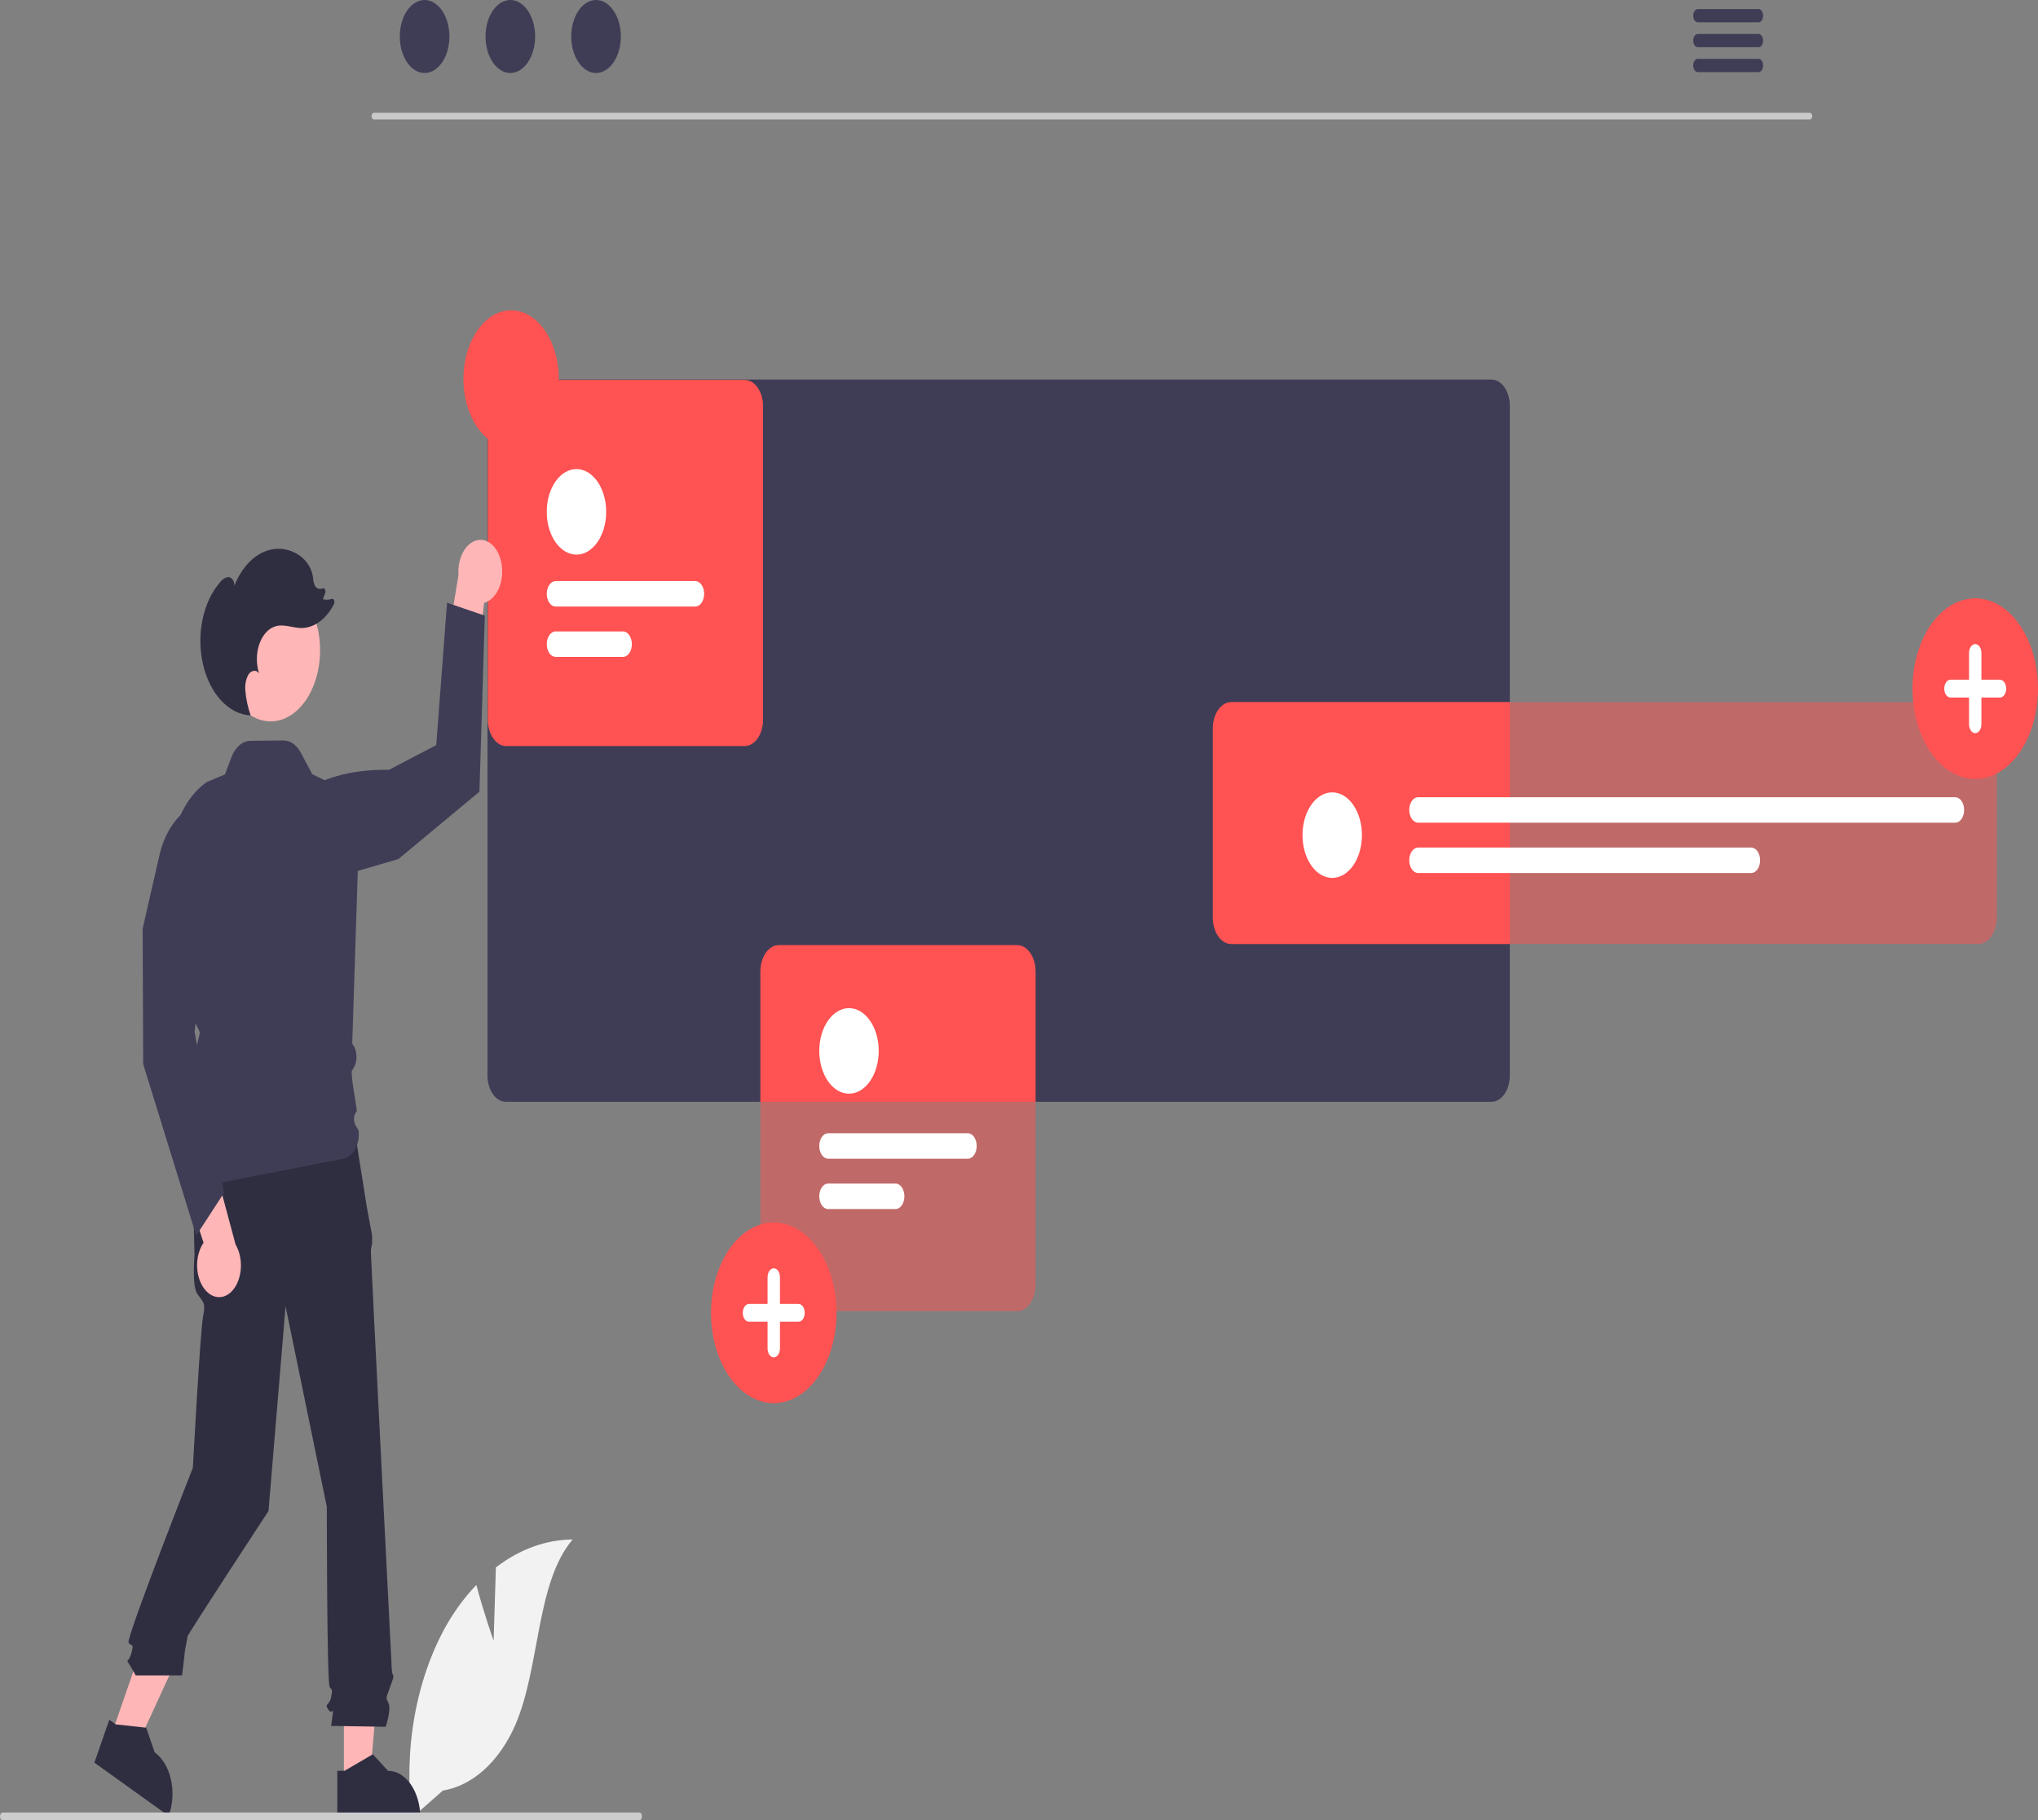 <svg width="300" height="268" viewBox="0 0 300 268" fill="none" xmlns="http://www.w3.org/2000/svg">
<rect x="0" y="0" width="300" height="268" fill="#808080" stroke="none"/>
<g clip-path="url(#clip0_90_1175)">
<path d="M72.663 241.57L72.996 230.775C76.474 228.1 80.352 226.687 84.295 226.659C78.869 233.044 79.547 245.353 75.868 253.94C74.706 256.605 73.142 258.86 71.293 260.538C69.443 262.215 67.355 263.272 65.183 263.631L60.642 267.632C60.018 262.633 60.156 257.498 61.044 252.582C61.933 247.666 63.551 243.086 65.788 239.157C67.058 236.971 68.514 235.023 70.122 233.361C71.21 237.488 72.663 241.57 72.663 241.57Z" fill="#F2F2F2"/>
<path d="M266.434 17.588H55.03C54.941 17.585 54.857 17.532 54.795 17.441C54.733 17.35 54.698 17.227 54.698 17.099C54.698 16.972 54.733 16.849 54.795 16.758C54.857 16.666 54.941 16.614 55.03 16.611H266.434C266.523 16.614 266.608 16.666 266.67 16.758C266.732 16.849 266.766 16.972 266.766 17.099C266.766 17.227 266.732 17.35 266.67 17.441C266.608 17.532 266.523 17.585 266.434 17.588Z" fill="#CACACA"/>
<path d="M62.504 10.748C64.521 10.748 66.157 8.342 66.157 5.374C66.157 2.406 64.521 0 62.504 0C60.487 0 58.851 2.406 58.851 5.374C58.851 8.342 60.487 10.748 62.504 10.748Z" fill="#3F3D56"/>
<path d="M75.122 10.748C77.14 10.748 78.775 8.342 78.775 5.374C78.775 2.406 77.14 0 75.122 0C73.105 0 71.47 2.406 71.47 5.374C71.47 8.342 73.105 10.748 75.122 10.748Z" fill="#3F3D56"/>
<path d="M87.741 10.748C89.758 10.748 91.393 8.342 91.393 5.374C91.393 2.406 89.758 0 87.741 0C85.723 0 84.088 2.406 84.088 5.374C84.088 8.342 85.723 10.748 87.741 10.748Z" fill="#3F3D56"/>
<path d="M258.873 1.332H249.909C249.732 1.337 249.563 1.442 249.438 1.625C249.314 1.808 249.244 2.053 249.244 2.309C249.244 2.565 249.314 2.81 249.438 2.993C249.563 3.175 249.732 3.281 249.909 3.286H258.873C259.05 3.281 259.22 3.175 259.344 2.993C259.468 2.81 259.538 2.565 259.538 2.309C259.538 2.053 259.468 1.808 259.344 1.625C259.22 1.442 259.05 1.337 258.873 1.332Z" fill="#3F3D56"/>
<path d="M258.873 4.999H249.909C249.732 5.004 249.563 5.109 249.438 5.291C249.314 5.474 249.244 5.72 249.244 5.975C249.244 6.231 249.314 6.477 249.438 6.659C249.563 6.842 249.732 6.947 249.909 6.952H258.873C259.05 6.947 259.22 6.842 259.344 6.659C259.468 6.477 259.538 6.231 259.538 5.975C259.538 5.72 259.468 5.474 259.344 5.291C259.22 5.109 259.05 5.004 258.873 4.999Z" fill="#3F3D56"/>
<path d="M258.873 8.66H249.909C249.732 8.665 249.563 8.77 249.438 8.953C249.314 9.136 249.244 9.381 249.244 9.637C249.244 9.893 249.314 10.138 249.438 10.321C249.563 10.504 249.732 10.609 249.909 10.614H258.873C259.05 10.609 259.22 10.504 259.344 10.321C259.468 10.138 259.538 9.893 259.538 9.637C259.538 9.381 259.468 9.136 259.344 8.953C259.22 8.77 259.05 8.665 258.873 8.66Z" fill="#3F3D56"/>
<path d="M219.559 55.884H74.456C73.741 55.884 73.056 56.292 72.55 57.02C72.044 57.747 71.759 58.733 71.758 59.762V158.339C71.759 159.369 72.043 160.356 72.549 161.084C73.055 161.812 73.741 162.221 74.456 162.223H219.559C220.273 162.22 220.958 161.81 221.464 161.083C221.969 160.355 222.253 159.368 222.253 158.339V59.762C222.253 58.734 221.968 57.748 221.463 57.021C220.958 56.294 220.273 55.885 219.559 55.884Z" fill="#3F3D56"/>
<path d="M181.231 103.375C180.517 103.376 179.832 103.785 179.326 104.512C178.821 105.24 178.537 106.225 178.536 107.254V135.099C178.537 136.128 178.821 137.114 179.326 137.842C179.831 138.57 180.516 138.98 181.231 138.982H222.253V103.375H181.231Z" fill="#FF5252"/>
<path opacity="0.5" d="M291.23 138.98H181.233C180.518 138.979 179.832 138.569 179.326 137.842C178.821 137.114 178.537 136.128 178.536 135.099V107.255C178.537 106.225 178.821 105.239 179.326 104.511C179.832 103.784 180.518 103.374 181.233 103.373H291.23C291.945 103.374 292.631 103.784 293.136 104.511C293.642 105.239 293.926 106.225 293.927 107.255V135.099C293.926 136.128 293.642 137.114 293.136 137.842C292.631 138.569 291.945 138.979 291.23 138.98Z" fill="#FF5252"/>
<path d="M196.108 129.255C198.525 129.255 200.484 126.435 200.484 122.957C200.484 119.478 198.525 116.659 196.108 116.659C193.691 116.659 191.732 119.478 191.732 122.957C191.732 126.435 193.691 129.255 196.108 129.255Z" fill="white"/>
<path d="M287.822 121.127H208.749C208.403 121.127 208.071 120.929 207.827 120.577C207.583 120.226 207.445 119.749 207.445 119.251C207.445 118.754 207.583 118.277 207.827 117.925C208.071 117.573 208.403 117.376 208.749 117.376H287.822C288.168 117.376 288.499 117.573 288.744 117.925C288.988 118.277 289.125 118.754 289.125 119.251C289.125 119.749 288.988 120.226 288.744 120.577C288.499 120.929 288.168 121.127 287.822 121.127Z" fill="white"/>
<path d="M257.789 128.538H208.749C208.403 128.538 208.071 128.34 207.827 127.988C207.583 127.637 207.445 127.16 207.445 126.662C207.445 126.165 207.583 125.688 207.827 125.336C208.071 124.984 208.403 124.786 208.749 124.786H257.789C258.135 124.786 258.466 124.984 258.711 125.336C258.955 125.688 259.092 126.165 259.092 126.662C259.092 127.16 258.955 127.637 258.711 127.988C258.466 128.34 258.135 128.538 257.789 128.538Z" fill="white"/>
<path d="M50.62 262.496L54.407 262.496L56.209 241.472H50.619L50.62 262.496Z" fill="#FFB6B6"/>
<path d="M49.654 260.716L50.719 260.716L54.881 258.281L57.112 260.716H57.112C58.373 260.716 59.582 261.437 60.473 262.72C61.364 264.003 61.865 265.742 61.865 267.557V267.779L49.654 267.78L49.654 260.716Z" fill="#2F2E41"/>
<path d="M16.399 255.41L19.789 257.841L27.918 240.182L22.915 236.593L16.399 255.41Z" fill="#FFB6B6"/>
<path d="M16.086 253.197L17.04 253.881L21.52 254.373L22.762 257.985L22.762 257.985C23.89 258.794 24.749 260.216 25.149 261.936C25.549 263.656 25.458 265.535 24.896 267.159L24.827 267.358L13.897 259.518L16.086 253.197Z" fill="#2F2E41"/>
<path d="M52.298 167.013L28.217 167.917L28.636 184.793C28.636 184.793 28.217 189.313 29.055 190.519C29.892 191.724 30.311 191.724 29.892 193.834C29.474 195.943 28.391 216.099 28.391 216.099C28.391 216.099 18.508 241.25 18.926 241.853C19.345 242.456 19.764 241.853 19.345 243.36C18.926 244.866 18.508 244.264 18.926 244.866C19.297 245.442 19.647 246.046 19.973 246.675H26.799C26.799 246.675 27.18 243.661 27.18 243.36C27.18 243.058 27.599 241.25 27.599 240.949C27.599 240.647 39.525 222.463 39.525 222.463L42.037 192.327L48.11 221.861C48.11 221.861 48.11 247.778 48.529 248.381C48.947 248.983 48.947 248.682 48.738 249.887C48.529 251.093 47.691 250.792 48.319 251.696C48.947 252.6 49.157 251.093 48.947 252.6L48.738 254.107L56.783 254.236C56.783 254.236 57.62 251.696 57.201 250.792C56.783 249.887 56.808 250.134 57.319 248.655C57.83 247.175 58.039 246.874 57.83 246.572C57.62 246.271 57.62 244.668 57.62 244.668C57.62 244.668 54.601 185.396 54.601 184.492C54.585 184.026 54.645 183.562 54.775 183.136V181.909L53.973 177.56L52.298 167.013Z" fill="#2F2E41"/>
<path d="M290.76 114.686C288.932 114.686 287.146 113.906 285.626 112.445C284.107 110.983 282.922 108.906 282.223 106.476C281.524 104.046 281.341 101.373 281.697 98.793C282.054 96.213 282.934 93.844 284.226 91.984C285.518 90.124 287.165 88.857 288.957 88.344C290.75 87.831 292.607 88.094 294.296 89.101C295.984 90.108 297.427 91.812 298.443 93.999C299.458 96.186 300 98.757 300 101.387C300 104.914 299.027 108.297 297.294 110.791C295.561 113.285 293.211 114.686 290.76 114.686Z" fill="#FF5252"/>
<path d="M294.406 100.076H291.671V96.14C291.671 95.792 291.575 95.458 291.404 95.212C291.233 94.966 291.002 94.828 290.76 94.828C290.518 94.828 290.286 94.966 290.115 95.212C289.944 95.458 289.848 95.792 289.848 96.14V100.076H287.114C286.994 100.075 286.875 100.109 286.764 100.175C286.654 100.24 286.553 100.337 286.468 100.459C286.383 100.581 286.316 100.725 286.27 100.885C286.224 101.044 286.201 101.215 286.201 101.387C286.201 101.56 286.224 101.731 286.27 101.89C286.316 102.049 286.383 102.194 286.468 102.316C286.553 102.438 286.654 102.534 286.764 102.6C286.875 102.666 286.994 102.699 287.114 102.699H289.848V106.635C289.848 106.983 289.944 107.316 290.115 107.562C290.286 107.808 290.518 107.946 290.76 107.946C291.002 107.946 291.233 107.808 291.404 107.562C291.575 107.316 291.671 106.983 291.671 106.635V102.699H294.406C294.647 102.699 294.879 102.561 295.05 102.315C295.221 102.069 295.317 101.735 295.317 101.387C295.317 101.039 295.221 100.706 295.05 100.46C294.879 100.214 294.647 100.076 294.406 100.076Z" fill="white"/>
<path d="M149.741 139.16H114.633C113.917 139.161 113.232 139.571 112.726 140.299C112.22 141.027 111.935 142.014 111.935 143.043V162.223H152.435V143.043C152.435 142.014 152.151 141.028 151.646 140.3C151.14 139.572 150.455 139.162 149.741 139.16Z" fill="#FF5252"/>
<path opacity="0.5" d="M149.739 193.051H114.631C113.916 193.05 113.231 192.641 112.725 191.913C112.22 191.185 111.935 190.199 111.935 189.17V143.041C111.935 142.012 112.22 141.026 112.725 140.298C113.231 139.57 113.916 139.161 114.631 139.16H149.739C150.454 139.161 151.14 139.57 151.645 140.298C152.151 141.026 152.435 142.012 152.436 143.041V189.17C152.435 190.199 152.151 191.185 151.645 191.913C151.14 192.641 150.454 193.05 149.739 193.051Z" fill="#FF5252"/>
<path d="M124.975 161.025C127.392 161.025 129.351 158.205 129.351 154.727C129.351 151.248 127.392 148.428 124.975 148.428C122.558 148.428 120.599 151.248 120.599 154.727C120.599 158.205 122.558 161.025 124.975 161.025Z" fill="white"/>
<path d="M142.468 170.598H121.902C121.557 170.598 121.225 170.4 120.981 170.048C120.736 169.697 120.599 169.22 120.599 168.722C120.599 168.225 120.736 167.748 120.981 167.396C121.225 167.044 121.557 166.847 121.902 166.847H142.468C142.814 166.847 143.145 167.044 143.39 167.396C143.634 167.748 143.771 168.225 143.771 168.722C143.771 169.22 143.634 169.697 143.39 170.048C143.145 170.4 142.814 170.598 142.468 170.598Z" fill="white"/>
<path d="M131.826 178.009H121.902C121.557 178.009 121.225 177.811 120.981 177.459C120.736 177.108 120.599 176.63 120.599 176.133C120.599 175.636 120.736 175.159 120.981 174.807C121.225 174.455 121.557 174.257 121.902 174.257H131.826C132.172 174.257 132.503 174.455 132.748 174.807C132.992 175.159 133.13 175.636 133.13 176.133C133.13 176.63 132.992 177.108 132.748 177.459C132.503 177.811 132.172 178.009 131.826 178.009Z" fill="white"/>
<path d="M113.9 206.589C112.072 206.589 110.285 205.809 108.766 204.348C107.246 202.887 106.062 200.81 105.363 198.38C104.663 195.95 104.48 193.276 104.837 190.696C105.193 188.117 106.073 185.747 107.366 183.887C108.658 182.027 110.304 180.761 112.097 180.248C113.889 179.735 115.747 179.998 117.436 181.005C119.124 182.011 120.567 183.716 121.582 185.903C122.598 188.09 123.14 190.661 123.14 193.291C123.14 196.818 122.166 200.2 120.433 202.694C118.7 205.188 116.35 206.589 113.9 206.589Z" fill="#FF5252"/>
<path d="M117.545 191.979H114.811V188.044C114.811 187.696 114.715 187.362 114.544 187.116C114.373 186.87 114.141 186.732 113.9 186.732C113.658 186.732 113.426 186.87 113.255 187.116C113.084 187.362 112.988 187.696 112.988 188.044V191.979H110.254C110.134 191.979 110.015 192.012 109.904 192.078C109.793 192.144 109.693 192.241 109.608 192.362C109.523 192.484 109.456 192.629 109.41 192.788C109.364 192.948 109.34 193.118 109.34 193.291C109.34 193.463 109.364 193.634 109.41 193.793C109.456 193.953 109.523 194.098 109.608 194.219C109.693 194.341 109.793 194.438 109.904 194.504C110.015 194.569 110.134 194.603 110.254 194.603H112.988V198.538C112.988 198.886 113.084 199.22 113.255 199.466C113.426 199.712 113.658 199.85 113.9 199.85C114.141 199.85 114.373 199.712 114.544 199.466C114.715 199.22 114.811 198.886 114.811 198.538V194.603H117.545C117.787 194.603 118.019 194.465 118.19 194.218C118.361 193.972 118.457 193.639 118.457 193.291C118.457 192.943 118.361 192.609 118.19 192.363C118.019 192.117 117.787 191.979 117.545 191.979Z" fill="white"/>
<path d="M109.622 109.835H74.514C73.799 109.834 73.114 109.425 72.608 108.697C72.103 107.969 71.818 106.983 71.817 105.954V59.825C71.818 58.796 72.103 57.81 72.608 57.082C73.114 56.354 73.799 55.945 74.514 55.944H109.622C110.337 55.945 111.023 56.354 111.528 57.082C112.034 57.81 112.318 58.796 112.319 59.825V105.954C112.318 106.983 112.034 107.969 111.528 108.697C111.023 109.425 110.337 109.834 109.622 109.835Z" fill="#FF5252"/>
<path d="M84.858 81.658C87.275 81.658 89.234 78.838 89.234 75.36C89.234 71.882 87.275 69.062 84.858 69.062C82.441 69.062 80.482 71.882 80.482 75.36C80.482 78.838 82.441 81.658 84.858 81.658Z" fill="#FF5252"/>
<path d="M102.351 89.306H81.785C81.44 89.306 81.108 89.109 80.864 88.757C80.62 88.405 80.482 87.928 80.482 87.431C80.482 86.933 80.62 86.457 80.864 86.105C81.108 85.753 81.44 85.555 81.785 85.555H102.351C102.697 85.555 103.028 85.753 103.273 86.105C103.517 86.457 103.654 86.933 103.654 87.431C103.654 87.928 103.517 88.405 103.273 88.757C103.028 89.109 102.697 89.306 102.351 89.306Z" fill="#FF5252"/>
<path d="M91.709 96.717H81.785C81.44 96.717 81.108 96.52 80.864 96.168C80.619 95.816 80.482 95.339 80.482 94.842C80.482 94.344 80.619 93.867 80.864 93.516C81.108 93.164 81.44 92.966 81.785 92.966H91.709C92.055 92.966 92.386 93.164 92.631 93.516C92.875 93.867 93.013 94.344 93.013 94.842C93.013 95.339 92.875 95.816 92.631 96.168C92.386 96.52 92.055 96.717 91.709 96.717Z" fill="#FF5252"/>
<path opacity="0.5" d="M109.622 109.835H74.514C73.799 109.834 73.114 109.425 72.608 108.697C72.103 107.969 71.818 106.983 71.817 105.954V59.825C71.818 58.796 72.103 57.81 72.608 57.082C73.114 56.354 73.799 55.945 74.514 55.944H109.622C110.337 55.945 111.023 56.354 111.528 57.082C112.034 57.81 112.318 58.796 112.319 59.825V105.954C112.318 106.983 112.034 107.969 111.528 108.697C111.023 109.425 110.337 109.834 109.622 109.835Z" fill="#FF5252"/>
<path d="M84.858 81.658C87.275 81.658 89.234 78.838 89.234 75.36C89.234 71.882 87.275 69.062 84.858 69.062C82.441 69.062 80.482 71.882 80.482 75.36C80.482 78.838 82.441 81.658 84.858 81.658Z" fill="white"/>
<path d="M102.351 89.306H81.785C81.44 89.306 81.108 89.109 80.864 88.757C80.62 88.405 80.482 87.928 80.482 87.431C80.482 86.933 80.62 86.457 80.864 86.105C81.108 85.753 81.44 85.555 81.785 85.555H102.351C102.697 85.555 103.028 85.753 103.273 86.105C103.517 86.457 103.654 86.933 103.654 87.431C103.654 87.928 103.517 88.405 103.273 88.757C103.028 89.109 102.697 89.306 102.351 89.306Z" fill="white"/>
<path d="M91.709 96.717H81.785C81.44 96.717 81.108 96.52 80.864 96.168C80.619 95.816 80.482 95.339 80.482 94.842C80.482 94.344 80.619 93.867 80.864 93.516C81.108 93.164 81.44 92.966 81.785 92.966H91.709C92.055 92.966 92.386 93.164 92.631 93.516C92.875 93.867 93.013 94.344 93.013 94.842C93.013 95.339 92.875 95.816 92.631 96.168C92.386 96.52 92.055 96.717 91.709 96.717Z" fill="white"/>
<path d="M75.239 65.897C79.116 65.897 82.26 61.373 82.26 55.792C82.26 50.212 79.116 45.688 75.239 45.688C71.361 45.688 68.218 50.212 68.218 55.792C68.218 61.373 71.361 65.897 75.239 65.897Z" fill="#FF5252"/>
<path d="M94.505 267.427C94.505 267.503 94.495 267.577 94.475 267.647C94.455 267.716 94.426 267.78 94.389 267.833C94.352 267.886 94.308 267.928 94.26 267.957C94.211 267.986 94.159 268 94.107 268H0.398C0.292 268 0.191 267.94 0.117 267.832C0.042 267.725 -1.52588e-05 267.579 -1.52588e-05 267.427C-1.52588e-05 267.276 0.042 267.13 0.117 267.023C0.191 266.915 0.292 266.855 0.398 266.855H94.107C94.159 266.855 94.211 266.869 94.26 266.898C94.308 266.927 94.352 266.969 94.389 267.022C94.426 267.075 94.455 267.138 94.475 267.208C94.495 267.278 94.505 267.352 94.505 267.427Z" fill="#CCCCCC"/>
<path d="M73.738 82.557C74.027 83.719 73.987 84.997 73.626 86.116C73.266 87.236 72.615 88.106 71.813 88.541C71.635 88.636 71.452 88.709 71.266 88.758L69.412 105.098L65.062 99.318L67.49 84.687C67.4 83.454 67.651 82.22 68.188 81.251C68.725 80.282 69.506 79.657 70.361 79.51C71.081 79.391 71.807 79.628 72.421 80.182C73.034 80.736 73.499 81.573 73.738 82.557L73.738 82.557Z" fill="#FFB6B6"/>
<path d="M41.638 119.583C41.638 119.583 45.013 113.163 57.264 113.339L64.217 109.703L65.806 88.738L71.368 90.644L70.573 116.564L58.655 126.475L43.029 131.049L41.638 119.583Z" fill="#3F3D56"/>
<path d="M39.844 106.209C43.859 106.209 47.115 101.524 47.115 95.745C47.115 89.965 43.859 85.28 39.844 85.28C35.828 85.28 32.573 89.965 32.573 95.745C32.573 101.524 35.828 106.209 39.844 106.209Z" fill="#FFB6B6"/>
<path d="M27.538 175.087C27.525 175.087 27.512 175.085 27.5 175.08C27.365 175.026 27.259 174.983 27.744 168.955L28.267 164.189L27.756 159.982L26.898 158.746L28.277 156.76L29.436 152.027L27.432 147.754L25.133 130.279C24.738 127.264 25.045 124.145 26.007 121.407C26.969 118.668 28.531 116.463 30.453 115.133L33.113 114.014L34.081 111.459C34.353 110.742 34.753 110.142 35.24 109.722C35.727 109.302 36.284 109.078 36.852 109.072L41.724 109.019C42.215 109.014 42.701 109.172 43.143 109.483C43.584 109.793 43.97 110.246 44.27 110.807L45.97 113.987L53.018 117.433L51.85 153.675C52.035 153.899 52.187 154.175 52.294 154.487C52.402 154.8 52.463 155.14 52.474 155.489C52.486 155.837 52.447 156.184 52.36 156.509C52.273 156.835 52.14 157.13 51.97 157.378C51.897 157.484 51.838 157.571 51.802 157.628C51.684 157.871 51.907 159.685 52.182 161.225L52.535 163.583C52.422 163.7 52.326 163.849 52.255 164.021C52.184 164.193 52.138 164.385 52.121 164.584C52.104 164.783 52.115 164.985 52.155 165.177C52.195 165.369 52.262 165.547 52.352 165.7L52.802 166.465C52.891 167.425 52.712 168.396 52.304 169.166C51.896 169.936 51.293 170.441 50.626 170.572C44.185 171.834 27.572 175.087 27.538 175.087Z" fill="#3F3D56"/>
<path d="M37.984 105.696C37.953 105.598 37.922 105.499 37.891 105.4C37.903 105.401 37.915 105.403 37.926 105.404L37.984 105.696Z" fill="#2F2E41"/>
<path d="M32.371 85.756C32.716 85.287 33.165 85.008 33.639 84.967C34.109 84.989 34.585 85.6 34.488 86.263C35.352 84.062 36.726 82.37 38.37 81.482C40.015 80.595 41.824 80.569 43.48 81.41C44.648 82.004 45.794 83.191 46.063 84.932C46.089 85.389 46.184 85.832 46.34 86.231C46.476 86.445 46.652 86.597 46.847 86.668C47.042 86.739 47.248 86.726 47.438 86.632L47.449 86.627C47.514 86.595 47.584 86.592 47.651 86.618C47.717 86.644 47.776 86.698 47.821 86.773C47.866 86.848 47.894 86.941 47.902 87.039C47.909 87.138 47.896 87.237 47.864 87.325L47.534 88.212C47.95 88.346 48.383 88.333 48.796 88.174C48.864 88.148 48.937 88.153 49.003 88.189C49.07 88.224 49.127 88.289 49.167 88.373C49.206 88.457 49.227 88.557 49.226 88.659C49.225 88.761 49.202 88.86 49.16 88.942C48.611 90.024 47.894 90.907 47.065 91.519C46.237 92.132 45.321 92.458 44.39 92.471C43.069 92.46 41.734 91.804 40.449 92.242C39.951 92.411 39.486 92.738 39.088 93.2C38.69 93.661 38.369 94.245 38.148 94.908C37.927 95.571 37.813 96.297 37.812 97.033C37.812 97.769 37.926 98.495 38.146 99.159C37.751 98.537 36.987 98.684 36.583 99.294C36.397 99.62 36.26 99.998 36.179 100.404C36.099 100.81 36.077 101.235 36.115 101.654C36.223 102.936 36.488 104.18 36.897 105.329C35.334 105.26 33.824 104.503 32.571 103.159C31.317 101.815 30.381 99.95 29.887 97.816C29.394 95.682 29.367 93.381 29.811 91.224C30.256 89.067 31.149 87.159 32.371 85.756L32.371 85.756Z" fill="#2F2E41"/>
<path d="M30.37 190.095C29.675 189.374 29.205 188.288 29.061 187.072C28.917 185.856 29.111 184.607 29.601 183.595C29.709 183.372 29.831 183.163 29.966 182.97L25.059 167.995L30.919 169.21L34.68 183.244C35.239 184.187 35.519 185.408 35.457 186.645C35.396 187.881 34.999 189.033 34.352 189.852C33.806 190.537 33.114 190.934 32.391 190.978C31.667 191.022 30.955 190.711 30.37 190.095H30.37Z" fill="#FFB6B6"/>
<path d="M28.884 181.918L21.077 156.665L20.999 136.719L23.46 125.946C23.794 124.484 24.328 123.134 25.031 121.974C25.733 120.814 26.591 119.869 27.552 119.195C28.512 118.52 29.557 118.13 30.625 118.046C31.692 117.963 32.761 118.188 33.767 118.709L33.821 118.737L33.843 118.813C33.934 119.119 35.999 126.467 29.876 141.583L28.644 151.927L32.967 175.636L28.884 181.918Z" fill="#3F3D56"/>
</g>
<defs>
<clipPath id="clip0_90_1175">
<rect width="300" height="268" fill="white"/>
</clipPath>
</defs>
</svg>
